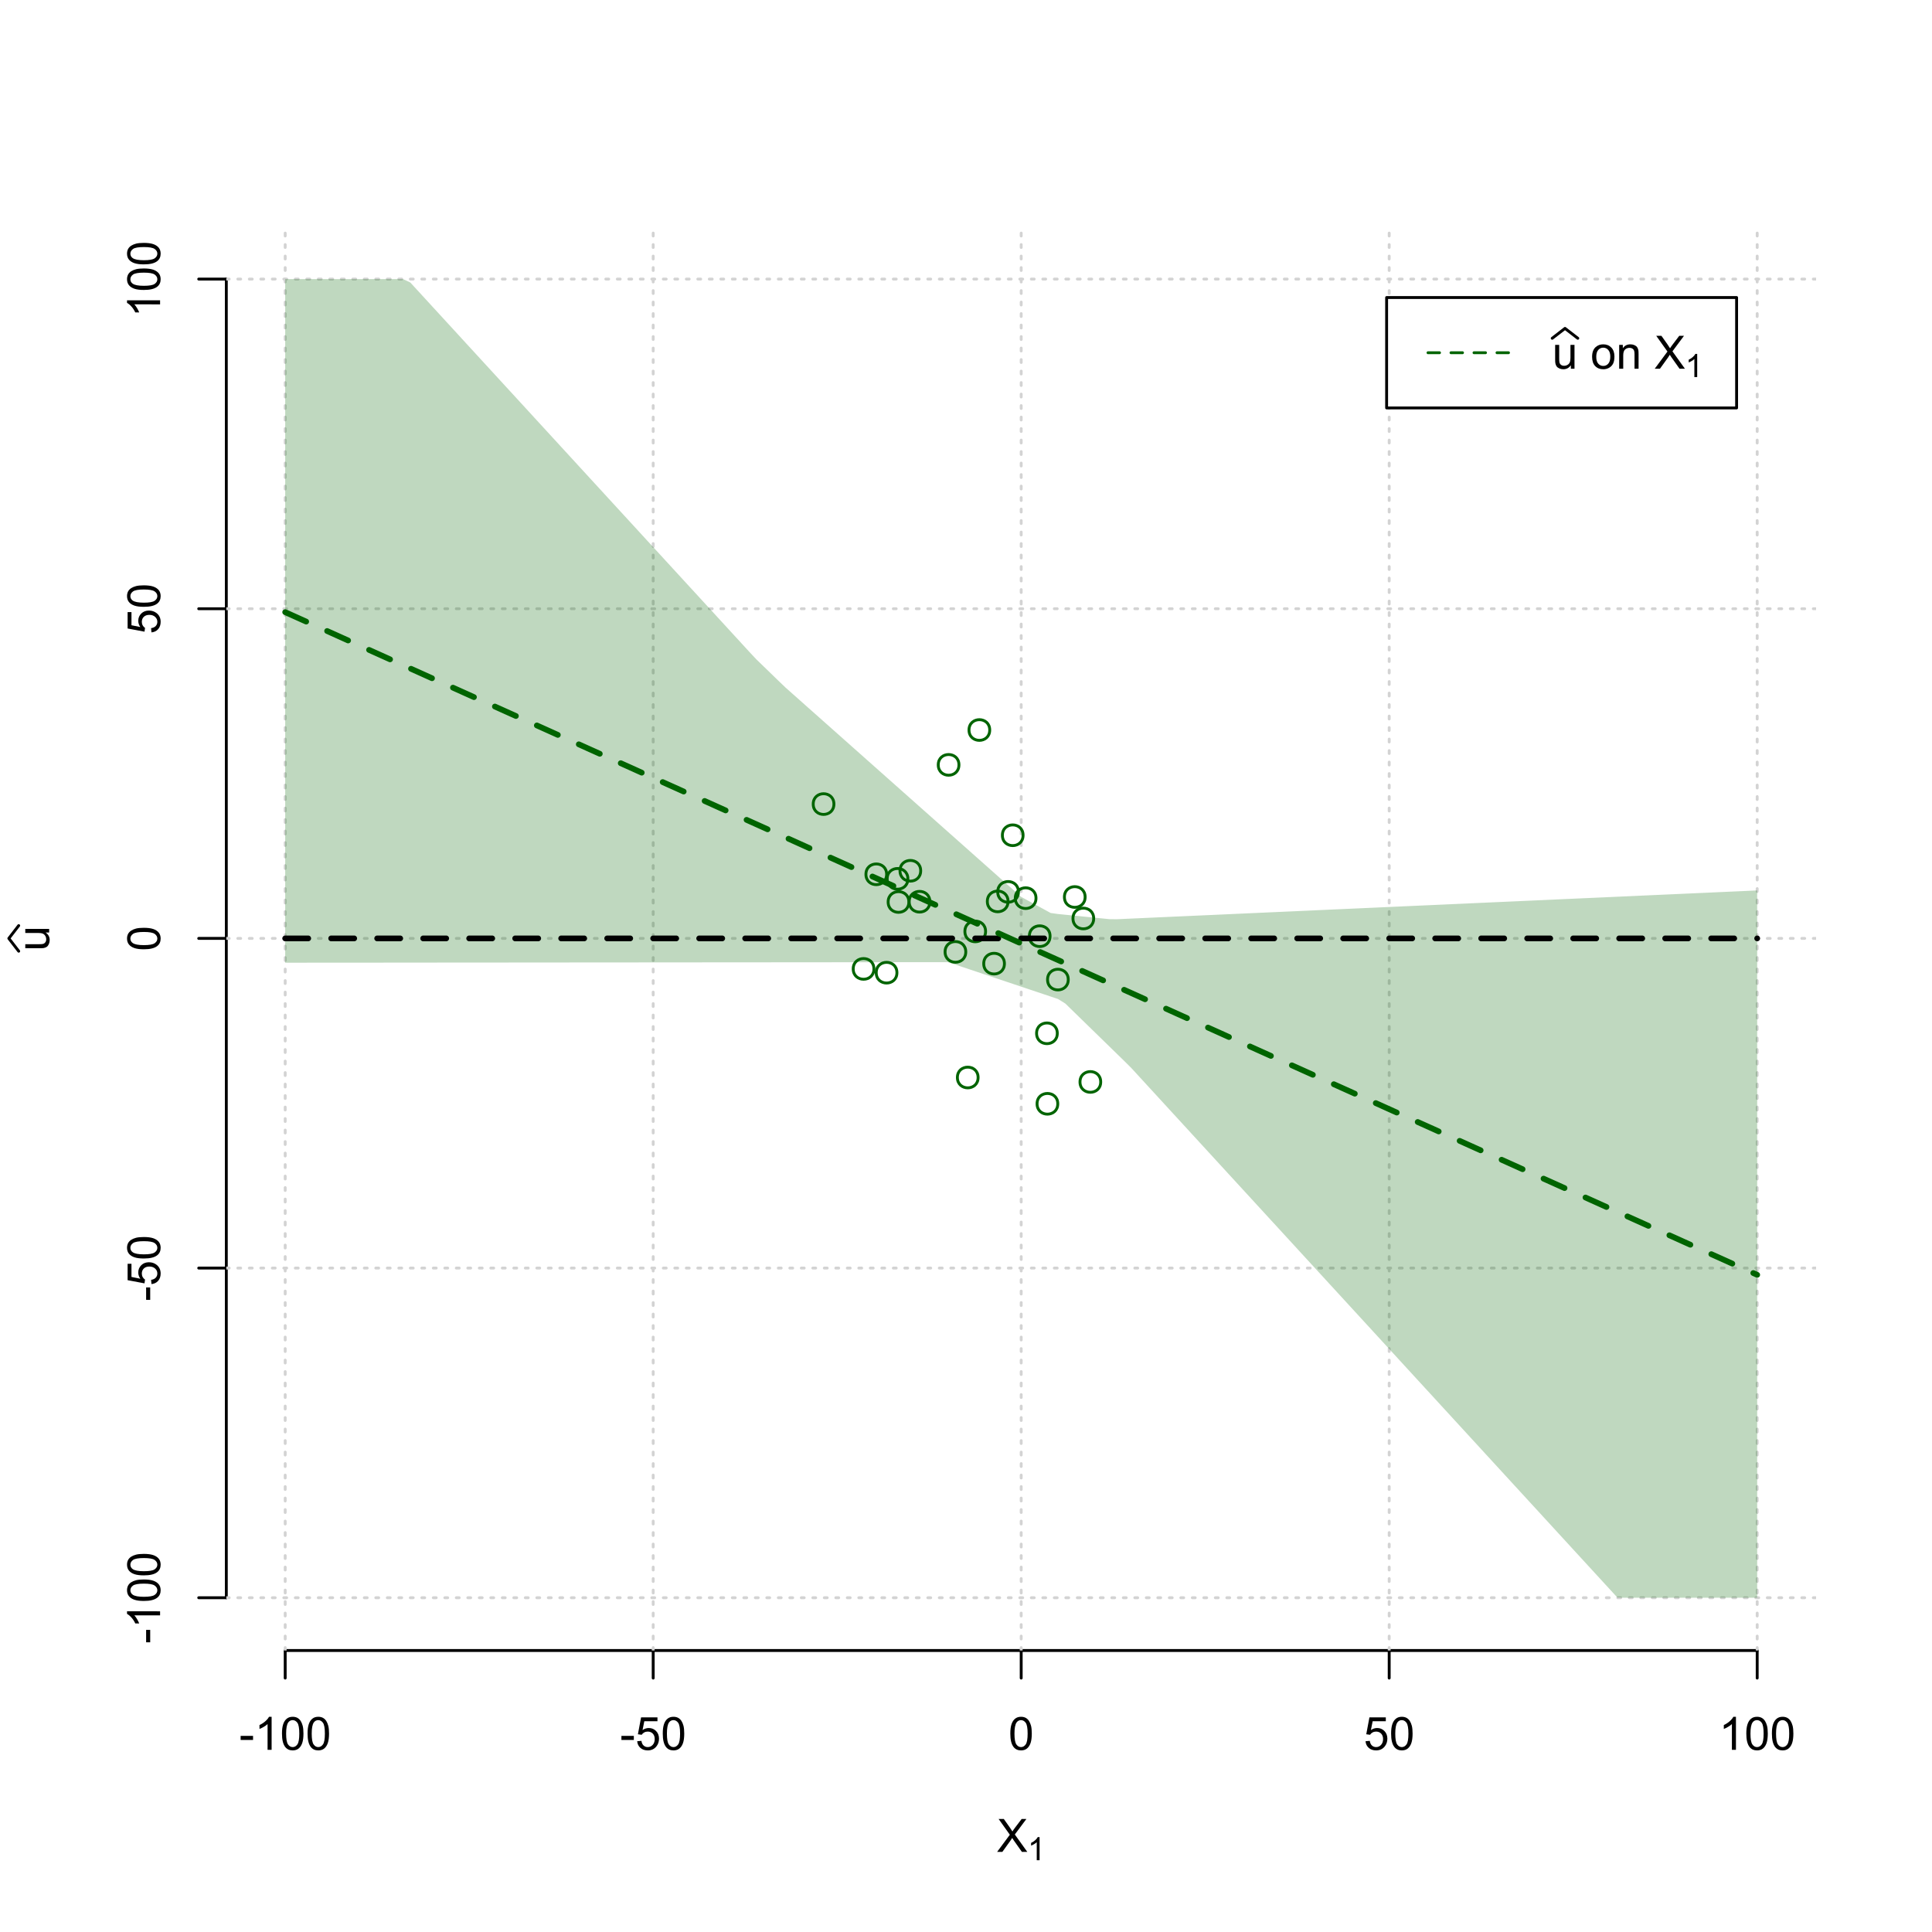 <?xml version="1.0" encoding="UTF-8"?>
<svg xmlns="http://www.w3.org/2000/svg" xmlns:xlink="http://www.w3.org/1999/xlink" width="504pt" height="504pt" viewBox="0 0 504 504" version="1.1">
<defs>
<g>
<symbol overflow="visible" id="glyph0-0">
<path style="stroke:none;" d="M 1.5 0 L 1.5 -7.5 L 7.5 -7.5 L 7.5 0 Z M 1.688 -0.188 L 7.312 -0.188 L 7.312 -7.312 L 1.688 -7.312 Z M 1.688 -0.188 "/>
</symbol>
<symbol overflow="visible" id="glyph0-1">
<path style="stroke:none;" d="M 0.055 0 L 3.375 -4.477 L 0.445 -8.59 L 1.797 -8.59 L 3.359 -6.387 C 3.68 -5.93 3.91 -5.578 4.047 -5.332 C 4.238 -5.645 4.465 -5.969 4.727 -6.312 L 6.457 -8.59 L 7.695 -8.59 L 4.676 -4.539 L 7.93 0 L 6.523 0 L 4.359 -3.062 C 4.238 -3.238 4.113 -3.43 3.984 -3.641 C 3.789 -3.324 3.652 -3.109 3.574 -2.992 L 1.418 0 Z M 0.055 0 "/>
</symbol>
<symbol overflow="visible" id="glyph0-2">
<path style="stroke:none;" d="M 0.383 -2.578 L 0.383 -3.641 L 3.621 -3.641 L 3.621 -2.578 Z M 0.383 -2.578 "/>
</symbol>
<symbol overflow="visible" id="glyph0-3">
<path style="stroke:none;" d="M 4.469 0 L 3.414 0 L 3.414 -6.719 C 3.16 -6.477 2.828 -6.234 2.414 -5.996 C 2 -5.75 1.629 -5.57 1.305 -5.449 L 1.305 -6.469 C 1.895 -6.742 2.41 -7.078 2.852 -7.477 C 3.293 -7.871 3.605 -8.254 3.789 -8.625 L 4.469 -8.625 Z M 4.469 0 "/>
</symbol>
<symbol overflow="visible" id="glyph0-4">
<path style="stroke:none;" d="M 0.5 -4.234 C 0.496 -5.246 0.602 -6.062 0.812 -6.688 C 1.02 -7.305 1.328 -7.785 1.742 -8.121 C 2.148 -8.457 2.668 -8.625 3.297 -8.625 C 3.758 -8.625 4.164 -8.531 4.512 -8.348 C 4.855 -8.16 5.141 -7.891 5.371 -7.543 C 5.594 -7.191 5.773 -6.766 5.906 -6.266 C 6.035 -5.762 6.098 -5.086 6.102 -4.234 C 6.098 -3.227 5.996 -2.414 5.789 -1.797 C 5.578 -1.176 5.266 -0.695 4.859 -0.359 C 4.445 -0.02 3.926 0.145 3.297 0.148 C 2.465 0.145 1.816 -0.148 1.348 -0.742 C 0.781 -1.457 0.496 -2.621 0.5 -4.234 Z M 1.582 -4.234 C 1.582 -2.824 1.746 -1.887 2.074 -1.418 C 2.402 -0.949 2.809 -0.715 3.297 -0.719 C 3.777 -0.715 4.184 -0.949 4.52 -1.422 C 4.848 -1.887 5.016 -2.824 5.016 -4.234 C 5.016 -5.648 4.848 -6.59 4.52 -7.055 C 4.184 -7.516 3.773 -7.746 3.289 -7.75 C 2.801 -7.746 2.414 -7.543 2.125 -7.137 C 1.762 -6.613 1.582 -5.645 1.582 -4.234 Z M 1.582 -4.234 "/>
</symbol>
<symbol overflow="visible" id="glyph0-5">
<path style="stroke:none;" d="M 0.5 -2.25 L 1.605 -2.344 C 1.684 -1.805 1.871 -1.398 2.176 -1.125 C 2.473 -0.852 2.836 -0.715 3.258 -0.719 C 3.766 -0.715 4.195 -0.906 4.547 -1.293 C 4.898 -1.672 5.074 -2.18 5.074 -2.82 C 5.074 -3.414 4.902 -3.891 4.566 -4.242 C 4.227 -4.59 3.785 -4.762 3.242 -4.766 C 2.898 -4.762 2.594 -4.684 2.32 -4.531 C 2.047 -4.375 1.832 -4.176 1.676 -3.93 L 0.688 -4.062 L 1.516 -8.473 L 5.789 -8.473 L 5.789 -7.465 L 2.359 -7.465 L 1.898 -5.156 C 2.414 -5.516 2.953 -5.695 3.523 -5.695 C 4.27 -5.695 4.902 -5.434 5.422 -4.914 C 5.934 -4.395 6.191 -3.727 6.195 -2.914 C 6.191 -2.133 5.965 -1.461 5.516 -0.898 C 4.961 -0.199 4.211 0.145 3.258 0.148 C 2.477 0.145 1.836 -0.07 1.344 -0.508 C 0.844 -0.941 0.562 -1.523 0.5 -2.25 Z M 0.5 -2.25 "/>
</symbol>
<symbol overflow="visible" id="glyph0-6">
<path style="stroke:none;" d="M 4.867 0 L 4.867 -0.914 C 4.379 -0.211 3.723 0.141 2.895 0.141 C 2.527 0.141 2.184 0.07 1.867 -0.07 C 1.547 -0.211 1.309 -0.387 1.156 -0.602 C 1 -0.812 0.895 -1.074 0.832 -1.383 C 0.785 -1.59 0.762 -1.918 0.766 -2.367 L 0.766 -6.223 L 1.82 -6.223 L 1.82 -2.773 C 1.816 -2.219 1.84 -1.848 1.887 -1.656 C 1.949 -1.379 2.09 -1.16 2.309 -1.004 C 2.523 -0.84 2.789 -0.762 3.105 -0.766 C 3.418 -0.762 3.715 -0.844 3.996 -1.008 C 4.273 -1.172 4.469 -1.391 4.586 -1.672 C 4.699 -1.949 4.758 -2.355 4.758 -2.891 L 4.758 -6.223 L 5.812 -6.223 L 5.812 0 Z M 4.867 0 "/>
</symbol>
<symbol overflow="visible" id="glyph0-7">
<path style="stroke:none;" d=""/>
</symbol>
<symbol overflow="visible" id="glyph0-8">
<path style="stroke:none;" d="M 0.398 -3.109 C 0.398 -4.262 0.719 -5.117 1.359 -5.672 C 1.895 -6.133 2.547 -6.363 3.316 -6.363 C 4.172 -6.363 4.871 -6.082 5.414 -5.52 C 5.953 -4.957 6.223 -4.184 6.227 -3.199 C 6.223 -2.398 6.102 -1.766 5.867 -1.309 C 5.625 -0.848 5.277 -0.492 4.82 -0.238 C 4.359 0.016 3.859 0.141 3.316 0.141 C 2.441 0.141 1.734 -0.137 1.203 -0.695 C 0.664 -1.254 0.398 -2.059 0.398 -3.109 Z M 1.484 -3.109 C 1.48 -2.309 1.656 -1.711 2.004 -1.32 C 2.348 -0.922 2.785 -0.727 3.316 -0.727 C 3.84 -0.727 4.273 -0.926 4.621 -1.324 C 4.969 -1.723 5.145 -2.328 5.145 -3.148 C 5.145 -3.914 4.969 -4.496 4.617 -4.895 C 4.266 -5.289 3.832 -5.488 3.316 -5.492 C 2.785 -5.488 2.348 -5.293 2.004 -4.898 C 1.656 -4.5 1.48 -3.902 1.484 -3.109 Z M 1.484 -3.109 "/>
</symbol>
<symbol overflow="visible" id="glyph0-9">
<path style="stroke:none;" d="M 0.789 0 L 0.789 -6.223 L 1.742 -6.223 L 1.742 -5.336 C 2.195 -6.02 2.855 -6.363 3.719 -6.363 C 4.09 -6.363 4.434 -6.293 4.754 -6.16 C 5.066 -6.023 5.305 -5.848 5.461 -5.633 C 5.617 -5.41 5.727 -5.152 5.789 -4.852 C 5.828 -4.656 5.848 -4.312 5.848 -3.828 L 5.848 0 L 4.793 0 L 4.793 -3.785 C 4.793 -4.215 4.75 -4.535 4.668 -4.75 C 4.586 -4.961 4.441 -5.129 4.234 -5.258 C 4.023 -5.383 3.777 -5.449 3.5 -5.449 C 3.047 -5.449 2.66 -5.305 2.332 -5.02 C 2.004 -4.734 1.84 -4.195 1.844 -3.398 L 1.844 0 Z M 0.789 0 "/>
</symbol>
<symbol overflow="visible" id="glyph1-0">
<path style="stroke:none;" d="M 1.051 0 L 1.051 -5.25 L 5.25 -5.25 L 5.25 0 Z M 1.18 -0.133 L 5.117 -0.133 L 5.117 -5.117 L 1.18 -5.117 Z M 1.18 -0.133 "/>
</symbol>
<symbol overflow="visible" id="glyph1-1">
<path style="stroke:none;" d="M 3.129 0 L 2.391 0 L 2.391 -4.703 C 2.211 -4.531 1.977 -4.363 1.691 -4.195 C 1.398 -4.023 1.141 -3.895 0.914 -3.812 L 0.914 -4.527 C 1.328 -4.719 1.688 -4.953 1.996 -5.234 C 2.305 -5.508 2.523 -5.777 2.652 -6.039 L 3.129 -6.039 Z M 3.129 0 "/>
</symbol>
<symbol overflow="visible" id="glyph2-0">
<path style="stroke:none;" d="M 0 -1.5 L -7.5 -1.5 L -7.5 -7.5 L 0 -7.5 Z M -0.188 -1.688 L -0.188 -7.312 L -7.312 -7.312 L -7.312 -1.688 Z M -0.188 -1.688 "/>
</symbol>
<symbol overflow="visible" id="glyph2-1">
<path style="stroke:none;" d="M 0 -4.867 L -0.914 -4.867 C -0.211 -4.379 0.141 -3.723 0.141 -2.895 C 0.141 -2.527 0.07 -2.184 -0.07 -1.867 C -0.211 -1.547 -0.387 -1.309 -0.598 -1.156 C -0.809 -1 -1.07 -0.895 -1.383 -0.832 C -1.59 -0.789 -1.918 -0.766 -2.367 -0.77 L -6.223 -0.77 L -6.223 -1.824 L -2.773 -1.824 C -2.219 -1.82 -1.848 -1.844 -1.656 -1.887 C -1.379 -1.949 -1.16 -2.09 -1.004 -2.309 C -0.84 -2.523 -0.762 -2.789 -0.766 -3.105 C -0.762 -3.418 -0.844 -3.715 -1.008 -3.996 C -1.172 -4.273 -1.391 -4.469 -1.672 -4.586 C -1.945 -4.699 -2.352 -4.758 -2.887 -4.758 L -6.223 -4.758 L -6.223 -5.812 L 0 -5.812 Z M 0 -4.867 "/>
</symbol>
<symbol overflow="visible" id="glyph2-2">
<path style="stroke:none;" d="M -2.578 -0.383 L -3.641 -0.383 L -3.641 -3.621 L -2.578 -3.621 Z M -2.578 -0.383 "/>
</symbol>
<symbol overflow="visible" id="glyph2-3">
<path style="stroke:none;" d="M 0 -4.469 L 0 -3.414 L -6.719 -3.418 C -6.477 -3.16 -6.234 -2.828 -5.996 -2.418 C -5.75 -2.004 -5.57 -1.633 -5.449 -1.309 L -6.469 -1.309 C -6.742 -1.895 -7.078 -2.41 -7.477 -2.852 C -7.871 -3.293 -8.254 -3.605 -8.625 -3.793 L -8.625 -4.473 Z M 0 -4.469 "/>
</symbol>
<symbol overflow="visible" id="glyph2-4">
<path style="stroke:none;" d="M -4.234 -0.5 C -5.246 -0.496 -6.062 -0.602 -6.688 -0.812 C -7.305 -1.02 -7.785 -1.328 -8.121 -1.742 C -8.457 -2.152 -8.625 -2.672 -8.625 -3.301 C -8.625 -3.758 -8.531 -4.164 -8.348 -4.512 C -8.16 -4.859 -7.891 -5.145 -7.543 -5.371 C -7.191 -5.594 -6.766 -5.773 -6.266 -5.906 C -5.762 -6.035 -5.086 -6.098 -4.234 -6.102 C -3.223 -6.098 -2.41 -5.996 -1.793 -5.789 C -1.176 -5.578 -0.695 -5.266 -0.359 -4.859 C -0.02 -4.445 0.145 -3.926 0.148 -3.297 C 0.145 -2.465 -0.148 -1.816 -0.742 -1.348 C -1.457 -0.781 -2.621 -0.496 -4.234 -0.5 Z M -4.234 -1.582 C -2.824 -1.582 -1.887 -1.746 -1.418 -2.074 C -0.949 -2.402 -0.715 -2.809 -0.719 -3.297 C -0.715 -3.777 -0.949 -4.184 -1.422 -4.52 C -1.887 -4.848 -2.824 -5.016 -4.234 -5.016 C -5.648 -5.016 -6.59 -4.848 -7.055 -4.52 C -7.516 -4.188 -7.746 -3.777 -7.75 -3.289 C -7.746 -2.801 -7.543 -2.414 -7.137 -2.129 C -6.613 -1.762 -5.645 -1.582 -4.234 -1.582 Z M -4.234 -1.582 "/>
</symbol>
<symbol overflow="visible" id="glyph2-5">
<path style="stroke:none;" d="M -2.25 -0.5 L -2.344 -1.605 C -1.805 -1.684 -1.398 -1.871 -1.125 -2.176 C -0.852 -2.473 -0.715 -2.836 -0.719 -3.258 C -0.715 -3.766 -0.906 -4.195 -1.293 -4.547 C -1.672 -4.898 -2.18 -5.074 -2.816 -5.074 C -3.414 -5.074 -3.891 -4.902 -4.242 -4.566 C -4.59 -4.227 -4.762 -3.785 -4.766 -3.242 C -4.762 -2.898 -4.684 -2.594 -4.531 -2.32 C -4.375 -2.047 -4.176 -1.832 -3.93 -1.676 L -4.062 -0.688 L -8.473 -1.52 L -8.473 -5.789 L -7.465 -5.789 L -7.465 -2.363 L -5.156 -1.898 C -5.516 -2.414 -5.695 -2.953 -5.695 -3.523 C -5.695 -4.27 -5.434 -4.902 -4.914 -5.422 C -4.395 -5.934 -3.727 -6.191 -2.91 -6.195 C -2.133 -6.191 -1.461 -5.965 -0.895 -5.516 C -0.199 -4.961 0.145 -4.211 0.148 -3.258 C 0.145 -2.477 -0.07 -1.836 -0.508 -1.344 C -0.941 -0.848 -1.523 -0.566 -2.25 -0.5 Z M -2.25 -0.5 "/>
</symbol>
</g>
<clipPath id="clip1">
  <path d="M 74 59.039 L 75 59.039 L 75 430.559 L 74 430.559 Z M 74 59.039 "/>
</clipPath>
<clipPath id="clip2">
  <path d="M 170 59.039 L 171 59.039 L 171 430.559 L 170 430.559 Z M 170 59.039 "/>
</clipPath>
<clipPath id="clip3">
  <path d="M 266 59.039 L 267 59.039 L 267 430.559 L 266 430.559 Z M 266 59.039 "/>
</clipPath>
<clipPath id="clip4">
  <path d="M 362 59.039 L 363 59.039 L 363 430.559 L 362 430.559 Z M 362 59.039 "/>
</clipPath>
<clipPath id="clip5">
  <path d="M 458 59.039 L 459 59.039 L 459 430.559 L 458 430.559 Z M 458 59.039 "/>
</clipPath>
<clipPath id="clip6">
  <path d="M 59.039 416 L 473.758 416 L 473.758 418 L 59.039 418 Z M 59.039 416 "/>
</clipPath>
<clipPath id="clip7">
  <path d="M 59.039 330 L 473.758 330 L 473.758 332 L 59.039 332 Z M 59.039 330 "/>
</clipPath>
<clipPath id="clip8">
  <path d="M 59.039 244 L 473.758 244 L 473.758 246 L 59.039 246 Z M 59.039 244 "/>
</clipPath>
<clipPath id="clip9">
  <path d="M 59.039 158 L 473.758 158 L 473.758 160 L 59.039 160 Z M 59.039 158 "/>
</clipPath>
<clipPath id="clip10">
  <path d="M 59.039 72 L 473.758 72 L 473.758 74 L 59.039 74 Z M 59.039 72 "/>
</clipPath>
</defs>
<g id="surface2046">
<rect x="0" y="0" width="504" height="504" style="fill:rgb(100%,100%,100%);fill-opacity:1;stroke:none;"/>
<g style="fill:rgb(0%,0%,0%);fill-opacity:1;">
  <use xlink:href="#glyph0-1" x="260.062" y="483.102"/>
</g>
<g style="fill:rgb(0%,0%,0%);fill-opacity:1;">
  <use xlink:href="#glyph1-1" x="268.066" y="485.281"/>
</g>
<g style="fill:rgb(0%,0%,0%);fill-opacity:1;">
  <use xlink:href="#glyph2-1" x="12.82" y="248.137"/>
</g>
<path style="fill:none;stroke-width:0.75;stroke-linecap:round;stroke-linejoin:round;stroke:rgb(0%,0%,0%);stroke-opacity:1;stroke-miterlimit:10;" d="M 4.879 248.137 L 2.301 244.801 L 4.879 241.465 "/>
<path style="fill:none;stroke-width:0.75;stroke-linecap:round;stroke-linejoin:round;stroke:rgb(0%,0%,0%);stroke-opacity:1;stroke-miterlimit:10;" d="M 74.398 430.559 L 458.398 430.559 "/>
<path style="fill:none;stroke-width:0.75;stroke-linecap:round;stroke-linejoin:round;stroke:rgb(0%,0%,0%);stroke-opacity:1;stroke-miterlimit:10;" d="M 74.398 430.559 L 74.398 437.762 "/>
<path style="fill:none;stroke-width:0.75;stroke-linecap:round;stroke-linejoin:round;stroke:rgb(0%,0%,0%);stroke-opacity:1;stroke-miterlimit:10;" d="M 170.398 430.559 L 170.398 437.762 "/>
<path style="fill:none;stroke-width:0.75;stroke-linecap:round;stroke-linejoin:round;stroke:rgb(0%,0%,0%);stroke-opacity:1;stroke-miterlimit:10;" d="M 266.398 430.559 L 266.398 437.762 "/>
<path style="fill:none;stroke-width:0.75;stroke-linecap:round;stroke-linejoin:round;stroke:rgb(0%,0%,0%);stroke-opacity:1;stroke-miterlimit:10;" d="M 362.398 430.559 L 362.398 437.762 "/>
<path style="fill:none;stroke-width:0.75;stroke-linecap:round;stroke-linejoin:round;stroke:rgb(0%,0%,0%);stroke-opacity:1;stroke-miterlimit:10;" d="M 458.398 430.559 L 458.398 437.762 "/>
<g style="fill:rgb(0%,0%,0%);fill-opacity:1;">
  <use xlink:href="#glyph0-2" x="62.391" y="456.48"/>
  <use xlink:href="#glyph0-3" x="66.387" y="456.48"/>
  <use xlink:href="#glyph0-4" x="73.061" y="456.48"/>
  <use xlink:href="#glyph0-4" x="79.734" y="456.48"/>
</g>
<g style="fill:rgb(0%,0%,0%);fill-opacity:1;">
  <use xlink:href="#glyph0-2" x="161.727" y="456.48"/>
  <use xlink:href="#glyph0-5" x="165.723" y="456.48"/>
  <use xlink:href="#glyph0-4" x="172.396" y="456.48"/>
</g>
<g style="fill:rgb(0%,0%,0%);fill-opacity:1;">
  <use xlink:href="#glyph0-4" x="263.062" y="456.48"/>
</g>
<g style="fill:rgb(0%,0%,0%);fill-opacity:1;">
  <use xlink:href="#glyph0-5" x="355.727" y="456.48"/>
  <use xlink:href="#glyph0-4" x="362.4" y="456.48"/>
</g>
<g style="fill:rgb(0%,0%,0%);fill-opacity:1;">
  <use xlink:href="#glyph0-3" x="448.387" y="456.48"/>
  <use xlink:href="#glyph0-4" x="455.061" y="456.48"/>
  <use xlink:href="#glyph0-4" x="461.734" y="456.48"/>
</g>
<path style="fill:none;stroke-width:0.75;stroke-linecap:round;stroke-linejoin:round;stroke:rgb(0%,0%,0%);stroke-opacity:1;stroke-miterlimit:10;" d="M 59.039 416.801 L 59.039 72.801 "/>
<path style="fill:none;stroke-width:0.75;stroke-linecap:round;stroke-linejoin:round;stroke:rgb(0%,0%,0%);stroke-opacity:1;stroke-miterlimit:10;" d="M 59.039 416.801 L 51.84 416.801 "/>
<path style="fill:none;stroke-width:0.75;stroke-linecap:round;stroke-linejoin:round;stroke:rgb(0%,0%,0%);stroke-opacity:1;stroke-miterlimit:10;" d="M 59.039 330.801 L 51.84 330.801 "/>
<path style="fill:none;stroke-width:0.75;stroke-linecap:round;stroke-linejoin:round;stroke:rgb(0%,0%,0%);stroke-opacity:1;stroke-miterlimit:10;" d="M 59.039 244.801 L 51.84 244.801 "/>
<path style="fill:none;stroke-width:0.75;stroke-linecap:round;stroke-linejoin:round;stroke:rgb(0%,0%,0%);stroke-opacity:1;stroke-miterlimit:10;" d="M 59.039 158.801 L 51.84 158.801 "/>
<path style="fill:none;stroke-width:0.75;stroke-linecap:round;stroke-linejoin:round;stroke:rgb(0%,0%,0%);stroke-opacity:1;stroke-miterlimit:10;" d="M 59.039 72.801 L 51.84 72.801 "/>
<g style="fill:rgb(0%,0%,0%);fill-opacity:1;">
  <use xlink:href="#glyph2-2" x="41.762" y="428.809"/>
  <use xlink:href="#glyph2-3" x="41.762" y="424.812"/>
  <use xlink:href="#glyph2-4" x="41.762" y="418.139"/>
  <use xlink:href="#glyph2-4" x="41.762" y="411.465"/>
</g>
<g style="fill:rgb(0%,0%,0%);fill-opacity:1;">
  <use xlink:href="#glyph2-2" x="41.762" y="339.473"/>
  <use xlink:href="#glyph2-5" x="41.762" y="335.477"/>
  <use xlink:href="#glyph2-4" x="41.762" y="328.803"/>
</g>
<g style="fill:rgb(0%,0%,0%);fill-opacity:1;">
  <use xlink:href="#glyph2-4" x="41.762" y="248.137"/>
</g>
<g style="fill:rgb(0%,0%,0%);fill-opacity:1;">
  <use xlink:href="#glyph2-5" x="41.762" y="165.473"/>
  <use xlink:href="#glyph2-4" x="41.762" y="158.799"/>
</g>
<g style="fill:rgb(0%,0%,0%);fill-opacity:1;">
  <use xlink:href="#glyph2-3" x="41.762" y="82.812"/>
  <use xlink:href="#glyph2-4" x="41.762" y="76.139"/>
  <use xlink:href="#glyph2-4" x="41.762" y="69.465"/>
</g>
<g clip-path="url(#clip1)" clip-rule="nonzero">
<path style="fill:none;stroke-width:0.75;stroke-linecap:round;stroke-linejoin:round;stroke:rgb(82.745%,82.745%,82.745%);stroke-opacity:1;stroke-dasharray:0.75,2.25;stroke-miterlimit:10;" d="M 74.398 430.559 L 74.398 59.039 "/>
</g>
<g clip-path="url(#clip2)" clip-rule="nonzero">
<path style="fill:none;stroke-width:0.75;stroke-linecap:round;stroke-linejoin:round;stroke:rgb(82.745%,82.745%,82.745%);stroke-opacity:1;stroke-dasharray:0.75,2.25;stroke-miterlimit:10;" d="M 170.398 430.559 L 170.398 59.039 "/>
</g>
<g clip-path="url(#clip3)" clip-rule="nonzero">
<path style="fill:none;stroke-width:0.75;stroke-linecap:round;stroke-linejoin:round;stroke:rgb(82.745%,82.745%,82.745%);stroke-opacity:1;stroke-dasharray:0.75,2.25;stroke-miterlimit:10;" d="M 266.398 430.559 L 266.398 59.039 "/>
</g>
<g clip-path="url(#clip4)" clip-rule="nonzero">
<path style="fill:none;stroke-width:0.75;stroke-linecap:round;stroke-linejoin:round;stroke:rgb(82.745%,82.745%,82.745%);stroke-opacity:1;stroke-dasharray:0.75,2.25;stroke-miterlimit:10;" d="M 362.398 430.559 L 362.398 59.039 "/>
</g>
<g clip-path="url(#clip5)" clip-rule="nonzero">
<path style="fill:none;stroke-width:0.75;stroke-linecap:round;stroke-linejoin:round;stroke:rgb(82.745%,82.745%,82.745%);stroke-opacity:1;stroke-dasharray:0.75,2.25;stroke-miterlimit:10;" d="M 458.398 430.559 L 458.398 59.039 "/>
</g>
<g clip-path="url(#clip6)" clip-rule="nonzero">
<path style="fill:none;stroke-width:0.75;stroke-linecap:round;stroke-linejoin:round;stroke:rgb(82.745%,82.745%,82.745%);stroke-opacity:1;stroke-dasharray:0.75,2.25;stroke-miterlimit:10;" d="M 59.039 416.801 L 473.762 416.801 "/>
</g>
<g clip-path="url(#clip7)" clip-rule="nonzero">
<path style="fill:none;stroke-width:0.75;stroke-linecap:round;stroke-linejoin:round;stroke:rgb(82.745%,82.745%,82.745%);stroke-opacity:1;stroke-dasharray:0.75,2.25;stroke-miterlimit:10;" d="M 59.039 330.801 L 473.762 330.801 "/>
</g>
<g clip-path="url(#clip8)" clip-rule="nonzero">
<path style="fill:none;stroke-width:0.75;stroke-linecap:round;stroke-linejoin:round;stroke:rgb(82.745%,82.745%,82.745%);stroke-opacity:1;stroke-dasharray:0.75,2.25;stroke-miterlimit:10;" d="M 59.039 244.801 L 473.762 244.801 "/>
</g>
<g clip-path="url(#clip9)" clip-rule="nonzero">
<path style="fill:none;stroke-width:0.75;stroke-linecap:round;stroke-linejoin:round;stroke:rgb(82.745%,82.745%,82.745%);stroke-opacity:1;stroke-dasharray:0.75,2.25;stroke-miterlimit:10;" d="M 59.039 158.801 L 473.762 158.801 "/>
</g>
<g clip-path="url(#clip10)" clip-rule="nonzero">
<path style="fill:none;stroke-width:0.75;stroke-linecap:round;stroke-linejoin:round;stroke:rgb(82.745%,82.745%,82.745%);stroke-opacity:1;stroke-dasharray:0.75,2.25;stroke-miterlimit:10;" d="M 59.039 72.801 L 473.762 72.801 "/>
</g>
<path style=" stroke:none;fill-rule:nonzero;fill:rgb(0%,39.216%,0%);fill-opacity:0.251;" d="M 74.398 72.801 L 105.121 72.801 L 107.039 73.699 L 108.961 75.793 L 110.879 77.883 L 112.801 79.977 L 114.719 82.066 L 116.641 84.16 L 118.559 86.25 L 120.48 88.344 L 122.398 90.434 L 124.32 92.527 L 126.238 94.617 L 128.16 96.711 L 130.078 98.801 L 132 100.895 L 133.922 102.984 L 135.84 105.078 L 137.762 107.168 L 139.68 109.262 L 141.602 111.352 L 143.52 113.445 L 145.441 115.535 L 147.359 117.629 L 149.281 119.719 L 151.199 121.812 L 153.121 123.902 L 155.039 125.996 L 156.961 128.086 L 158.879 130.18 L 160.801 132.27 L 162.719 134.363 L 164.641 136.453 L 166.559 138.543 L 168.48 140.637 L 170.398 142.727 L 172.32 144.82 L 174.238 146.91 L 176.16 149.004 L 178.078 151.094 L 180 153.188 L 181.922 155.277 L 183.84 157.371 L 185.762 159.461 L 187.68 161.555 L 189.602 163.645 L 191.52 165.738 L 193.441 167.828 L 195.359 169.922 L 197.281 171.977 L 199.199 173.836 L 201.121 175.699 L 203.039 177.562 L 204.961 179.398 L 206.879 181.102 L 208.801 182.809 L 210.719 184.516 L 212.641 186.219 L 214.559 187.926 L 216.48 189.629 L 218.398 191.336 L 220.32 193.039 L 222.238 194.746 L 224.16 196.453 L 226.078 198.156 L 228 199.863 L 229.922 201.566 L 231.84 203.273 L 233.762 204.98 L 235.68 206.684 L 237.602 208.391 L 239.52 210.094 L 241.441 211.801 L 243.359 213.504 L 245.281 215.211 L 247.199 216.918 L 249.121 218.621 L 251.039 220.328 L 252.961 222.031 L 254.879 223.738 L 256.801 225.445 L 258.719 227.148 L 260.641 228.855 L 262.559 230.559 L 264.48 232.266 L 266.398 233.973 L 268.32 235.02 L 270.238 236.07 L 272.16 237.117 L 274.078 238.168 L 276 238.438 L 277.922 238.629 L 279.84 238.82 L 281.762 239.012 L 283.68 239.207 L 285.602 239.398 L 287.52 239.59 L 289.441 239.781 L 291.359 239.797 L 293.281 239.711 L 295.199 239.625 L 297.121 239.539 L 299.039 239.453 L 300.961 239.367 L 302.879 239.277 L 304.801 239.191 L 306.719 239.105 L 308.641 239.02 L 310.559 238.934 L 312.48 238.848 L 314.398 238.762 L 316.32 238.676 L 318.238 238.59 L 320.16 238.504 L 322.078 238.414 L 325.922 238.242 L 327.84 238.156 L 329.762 238.07 L 331.68 237.984 L 333.602 237.898 L 335.52 237.812 L 337.441 237.727 L 339.359 237.641 L 341.281 237.555 L 343.199 237.465 L 345.121 237.379 L 347.039 237.293 L 348.961 237.207 L 350.879 237.121 L 352.801 237.035 L 354.719 236.949 L 356.641 236.863 L 358.559 236.777 L 360.48 236.691 L 362.398 236.605 L 364.32 236.516 L 366.238 236.43 L 368.16 236.344 L 370.078 236.258 L 373.922 236.086 L 375.84 236 L 377.762 235.914 L 379.68 235.828 L 381.602 235.742 L 383.52 235.656 L 385.441 235.566 L 387.359 235.48 L 389.281 235.395 L 391.199 235.309 L 393.121 235.223 L 395.039 235.137 L 396.961 235.051 L 398.879 234.965 L 400.801 234.879 L 402.719 234.793 L 404.641 234.707 L 406.559 234.617 L 408.48 234.531 L 410.398 234.445 L 412.32 234.359 L 414.238 234.273 L 416.16 234.188 L 418.078 234.102 L 421.922 233.93 L 423.84 233.844 L 425.762 233.758 L 427.68 233.668 L 429.602 233.582 L 431.52 233.496 L 433.441 233.41 L 435.359 233.324 L 437.281 233.238 L 439.199 233.152 L 441.121 233.066 L 443.039 232.98 L 444.961 232.895 L 446.879 232.809 L 448.801 232.719 L 450.719 232.633 L 452.641 232.547 L 454.559 232.461 L 456.48 232.375 L 458.398 232.289 L 458.398 223.66 L 458.398 416.801 L 423.84 416.801 L 421.922 416.75 L 420 414.656 L 418.078 412.566 L 416.16 410.473 L 414.238 408.383 L 412.32 406.289 L 410.398 404.199 L 408.48 402.105 L 406.559 400.016 L 404.641 397.922 L 402.719 395.832 L 400.801 393.738 L 398.879 391.648 L 396.961 389.555 L 395.039 387.465 L 393.121 385.371 L 391.199 383.281 L 389.281 381.188 L 387.359 379.098 L 385.441 377.004 L 383.52 374.914 L 381.602 372.82 L 379.68 370.73 L 377.762 368.637 L 375.84 366.547 L 373.922 364.453 L 372 362.363 L 370.078 360.27 L 368.16 358.18 L 366.238 356.086 L 364.32 353.996 L 362.398 351.902 L 360.48 349.812 L 358.559 347.719 L 356.641 345.629 L 354.719 343.535 L 352.801 341.445 L 350.879 339.352 L 348.961 337.262 L 347.039 335.172 L 345.121 333.078 L 343.199 330.988 L 341.281 328.895 L 339.359 326.805 L 337.441 324.711 L 335.52 322.621 L 333.602 320.527 L 331.68 318.438 L 329.762 316.344 L 327.84 314.254 L 325.922 312.16 L 324 310.07 L 322.078 307.977 L 320.16 305.887 L 318.238 303.793 L 316.32 301.703 L 314.398 299.609 L 312.48 297.52 L 310.559 295.426 L 308.641 293.336 L 306.719 291.242 L 304.801 289.152 L 302.879 287.059 L 300.961 284.969 L 299.039 282.875 L 297.121 280.785 L 295.199 278.691 L 293.281 276.773 L 291.359 274.902 L 289.441 273.031 L 287.52 271.16 L 285.602 269.289 L 283.68 267.418 L 281.762 265.547 L 279.84 263.676 L 277.922 261.805 L 276 260.605 L 274.078 259.965 L 272.16 259.32 L 270.238 258.676 L 268.32 258.035 L 266.398 257.391 L 264.48 256.75 L 262.559 256.105 L 260.641 255.461 L 258.719 254.82 L 256.801 254.176 L 254.879 253.531 L 252.961 252.891 L 251.039 252.246 L 249.121 251.602 L 247.199 251 L 245.281 251.004 L 243.359 251.004 L 241.441 251.008 L 237.602 251.008 L 235.68 251.012 L 233.762 251.012 L 231.84 251.016 L 228 251.016 L 226.078 251.02 L 222.238 251.02 L 220.32 251.023 L 218.398 251.023 L 216.48 251.027 L 212.641 251.027 L 210.719 251.031 L 208.801 251.031 L 206.879 251.035 L 203.039 251.035 L 201.121 251.039 L 199.199 251.039 L 197.281 251.043 L 193.441 251.043 L 191.52 251.047 L 189.602 251.047 L 187.68 251.051 L 183.84 251.051 L 181.922 251.055 L 178.078 251.055 L 176.16 251.059 L 174.238 251.059 L 172.32 251.062 L 168.48 251.062 L 166.559 251.066 L 164.641 251.066 L 162.719 251.07 L 158.879 251.07 L 156.961 251.074 L 155.039 251.074 L 153.121 251.078 L 149.281 251.078 L 147.359 251.082 L 145.441 251.082 L 143.52 251.086 L 139.68 251.086 L 137.762 251.09 L 133.922 251.09 L 132 251.094 L 130.078 251.094 L 128.16 251.098 L 124.32 251.098 L 122.398 251.102 L 120.48 251.102 L 118.559 251.105 L 114.719 251.105 L 112.801 251.109 L 110.879 251.109 L 108.961 251.113 L 105.121 251.113 L 103.199 251.117 L 101.281 251.117 L 99.359 251.121 L 95.52 251.121 L 93.602 251.125 L 89.762 251.125 L 87.84 251.129 L 85.922 251.129 L 84 251.133 L 80.16 251.133 L 78.238 251.137 L 76.32 251.137 L 74.398 251.141 L 74.398 258.18 Z M 74.398 72.801 "/>
<path style="fill:none;stroke-width:0.75;stroke-linecap:round;stroke-linejoin:round;stroke:rgb(0%,39.216%,0%);stroke-opacity:1;stroke-miterlimit:10;" d="M 278.676 255.543 C 278.676 259.141 273.277 259.141 273.277 255.543 C 273.277 251.941 278.676 251.941 278.676 255.543 "/>
<path style="fill:none;stroke-width:0.75;stroke-linecap:round;stroke-linejoin:round;stroke:rgb(0%,39.216%,0%);stroke-opacity:1;stroke-miterlimit:10;" d="M 275.941 287.949 C 275.941 291.551 270.539 291.551 270.539 287.949 C 270.539 284.348 275.941 284.348 275.941 287.949 "/>
<path style="fill:none;stroke-width:0.75;stroke-linecap:round;stroke-linejoin:round;stroke:rgb(0%,39.216%,0%);stroke-opacity:1;stroke-miterlimit:10;" d="M 283.078 234.004 C 283.078 237.602 277.676 237.602 277.676 234.004 C 277.676 230.402 283.078 230.402 283.078 234.004 "/>
<path style="fill:none;stroke-width:0.75;stroke-linecap:round;stroke-linejoin:round;stroke:rgb(0%,39.216%,0%);stroke-opacity:1;stroke-miterlimit:10;" d="M 262.023 251.387 C 262.023 254.984 256.625 254.984 256.625 251.387 C 256.625 247.785 262.023 247.785 262.023 251.387 "/>
<path style="fill:none;stroke-width:0.75;stroke-linecap:round;stroke-linejoin:round;stroke:rgb(0%,39.216%,0%);stroke-opacity:1;stroke-miterlimit:10;" d="M 266.891 217.895 C 266.891 221.492 261.492 221.492 261.492 217.895 C 261.492 214.293 266.891 214.293 266.891 217.895 "/>
<path style="fill:none;stroke-width:0.75;stroke-linecap:round;stroke-linejoin:round;stroke:rgb(0%,39.216%,0%);stroke-opacity:1;stroke-miterlimit:10;" d="M 250.16 199.531 C 250.16 203.133 244.762 203.133 244.762 199.531 C 244.762 195.934 250.16 195.934 250.16 199.531 "/>
<path style="fill:none;stroke-width:0.75;stroke-linecap:round;stroke-linejoin:round;stroke:rgb(0%,39.216%,0%);stroke-opacity:1;stroke-miterlimit:10;" d="M 287.141 282.246 C 287.141 285.844 281.738 285.844 281.738 282.246 C 281.738 278.645 287.141 278.645 287.141 282.246 "/>
<path style="fill:none;stroke-width:0.75;stroke-linecap:round;stroke-linejoin:round;stroke:rgb(0%,39.216%,0%);stroke-opacity:1;stroke-miterlimit:10;" d="M 262.969 235.148 C 262.969 238.75 257.566 238.75 257.566 235.148 C 257.566 231.547 262.969 231.547 262.969 235.148 "/>
<path style="fill:none;stroke-width:0.75;stroke-linecap:round;stroke-linejoin:round;stroke:rgb(0%,39.216%,0%);stroke-opacity:1;stroke-miterlimit:10;" d="M 240.18 227.16 C 240.18 230.762 234.781 230.762 234.781 227.16 C 234.781 223.559 240.18 223.559 240.18 227.16 "/>
<path style="fill:none;stroke-width:0.75;stroke-linecap:round;stroke-linejoin:round;stroke:rgb(0%,39.216%,0%);stroke-opacity:1;stroke-miterlimit:10;" d="M 273.93 244.223 C 273.93 247.82 268.527 247.82 268.527 244.223 C 268.527 240.621 273.93 240.621 273.93 244.223 "/>
<path style="fill:none;stroke-width:0.75;stroke-linecap:round;stroke-linejoin:round;stroke:rgb(0%,39.216%,0%);stroke-opacity:1;stroke-miterlimit:10;" d="M 255.156 281.086 C 255.156 284.688 249.754 284.688 249.754 281.086 C 249.754 277.488 255.156 277.488 255.156 281.086 "/>
<path style="fill:none;stroke-width:0.75;stroke-linecap:round;stroke-linejoin:round;stroke:rgb(0%,39.216%,0%);stroke-opacity:1;stroke-miterlimit:10;" d="M 217.543 209.758 C 217.543 213.359 212.145 213.359 212.145 209.758 C 212.145 206.16 217.543 206.16 217.543 209.758 "/>
<path style="fill:none;stroke-width:0.75;stroke-linecap:round;stroke-linejoin:round;stroke:rgb(0%,39.216%,0%);stroke-opacity:1;stroke-miterlimit:10;" d="M 242.578 235.234 C 242.578 238.836 237.18 238.836 237.18 235.234 C 237.18 231.633 242.578 231.633 242.578 235.234 "/>
<path style="fill:none;stroke-width:0.75;stroke-linecap:round;stroke-linejoin:round;stroke:rgb(0%,39.216%,0%);stroke-opacity:1;stroke-miterlimit:10;" d="M 236.84 229.266 C 236.84 232.863 231.441 232.863 231.441 229.266 C 231.441 225.664 236.84 225.664 236.84 229.266 "/>
<path style="fill:none;stroke-width:0.75;stroke-linecap:round;stroke-linejoin:round;stroke:rgb(0%,39.216%,0%);stroke-opacity:1;stroke-miterlimit:10;" d="M 275.816 269.559 C 275.816 273.16 270.414 273.16 270.414 269.559 C 270.414 265.961 275.816 265.961 275.816 269.559 "/>
<path style="fill:none;stroke-width:0.75;stroke-linecap:round;stroke-linejoin:round;stroke:rgb(0%,39.216%,0%);stroke-opacity:1;stroke-miterlimit:10;" d="M 237.094 235.297 C 237.094 238.898 231.691 238.898 231.691 235.297 C 231.691 231.699 237.094 231.699 237.094 235.297 "/>
<path style="fill:none;stroke-width:0.75;stroke-linecap:round;stroke-linejoin:round;stroke:rgb(0%,39.216%,0%);stroke-opacity:1;stroke-miterlimit:10;" d="M 251.941 248.32 C 251.941 251.922 246.543 251.922 246.543 248.32 C 246.543 244.723 251.941 244.723 251.941 248.32 "/>
<path style="fill:none;stroke-width:0.75;stroke-linecap:round;stroke-linejoin:round;stroke:rgb(0%,39.216%,0%);stroke-opacity:1;stroke-miterlimit:10;" d="M 233.98 253.746 C 233.98 257.344 228.582 257.344 228.582 253.746 C 228.582 250.145 233.98 250.145 233.98 253.746 "/>
<path style="fill:none;stroke-width:0.75;stroke-linecap:round;stroke-linejoin:round;stroke:rgb(0%,39.216%,0%);stroke-opacity:1;stroke-miterlimit:10;" d="M 270.258 234.301 C 270.258 237.902 264.859 237.902 264.859 234.301 C 264.859 230.699 270.258 230.699 270.258 234.301 "/>
<path style="fill:none;stroke-width:0.75;stroke-linecap:round;stroke-linejoin:round;stroke:rgb(0%,39.216%,0%);stroke-opacity:1;stroke-miterlimit:10;" d="M 258.188 190.441 C 258.188 194.039 252.785 194.039 252.785 190.441 C 252.785 186.84 258.188 186.84 258.188 190.441 "/>
<path style="fill:none;stroke-width:0.75;stroke-linecap:round;stroke-linejoin:round;stroke:rgb(0%,39.216%,0%);stroke-opacity:1;stroke-miterlimit:10;" d="M 285.309 239.605 C 285.309 243.207 279.906 243.207 279.906 239.605 C 279.906 236.004 285.309 236.004 285.309 239.605 "/>
<path style="fill:none;stroke-width:0.75;stroke-linecap:round;stroke-linejoin:round;stroke:rgb(0%,39.216%,0%);stroke-opacity:1;stroke-miterlimit:10;" d="M 265.676 232.664 C 265.676 236.266 260.277 236.266 260.277 232.664 C 260.277 229.066 265.676 229.066 265.676 232.664 "/>
<path style="fill:none;stroke-width:0.75;stroke-linecap:round;stroke-linejoin:round;stroke:rgb(0%,39.216%,0%);stroke-opacity:1;stroke-miterlimit:10;" d="M 231.293 228.078 C 231.293 231.68 225.895 231.68 225.895 228.078 C 225.895 224.477 231.293 224.477 231.293 228.078 "/>
<path style="fill:none;stroke-width:0.75;stroke-linecap:round;stroke-linejoin:round;stroke:rgb(0%,39.216%,0%);stroke-opacity:1;stroke-miterlimit:10;" d="M 257.109 242.98 C 257.109 246.578 251.711 246.578 251.711 242.98 C 251.711 239.379 257.109 239.379 257.109 242.98 "/>
<path style="fill:none;stroke-width:0.75;stroke-linecap:round;stroke-linejoin:round;stroke:rgb(0%,39.216%,0%);stroke-opacity:1;stroke-miterlimit:10;" d="M 227.977 252.758 C 227.977 256.359 222.578 256.359 222.578 252.758 C 222.578 249.16 227.977 249.16 227.977 252.758 "/>
<path style="fill:none;stroke-width:1.5;stroke-linecap:round;stroke-linejoin:round;stroke:rgb(0%,0%,0%);stroke-opacity:1;stroke-dasharray:6,6;stroke-miterlimit:10;" d="M 74.398 244.801 L 458.398 244.801 "/>
<path style="fill:none;stroke-width:1.5;stroke-linecap:round;stroke-linejoin:round;stroke:rgb(0%,39.216%,0%);stroke-opacity:1;stroke-dasharray:6,6;stroke-miterlimit:10;" d="M 74.398 159.688 L 76.32 160.555 L 78.238 161.418 L 80.16 162.281 L 82.078 163.148 L 85.922 164.875 L 87.84 165.738 L 89.762 166.605 L 91.68 167.469 L 93.602 168.332 L 95.52 169.195 L 97.441 170.062 L 99.359 170.926 L 101.281 171.789 L 103.199 172.656 L 105.121 173.52 L 107.039 174.383 L 108.961 175.246 L 110.879 176.113 L 112.801 176.977 L 114.719 177.84 L 116.641 178.703 L 118.559 179.57 L 120.48 180.434 L 122.398 181.297 L 124.32 182.164 L 126.238 183.027 L 128.16 183.891 L 130.078 184.754 L 132 185.621 L 133.922 186.484 L 135.84 187.348 L 137.762 188.211 L 139.68 189.078 L 141.602 189.941 L 143.52 190.805 L 145.441 191.672 L 147.359 192.535 L 149.281 193.398 L 151.199 194.262 L 153.121 195.129 L 155.039 195.992 L 156.961 196.855 L 158.879 197.723 L 160.801 198.586 L 162.719 199.449 L 164.641 200.312 L 166.559 201.18 L 168.48 202.043 L 170.398 202.906 L 172.32 203.77 L 174.238 204.637 L 176.16 205.5 L 178.078 206.363 L 180 207.23 L 181.922 208.094 L 183.84 208.957 L 185.762 209.82 L 187.68 210.688 L 189.602 211.551 L 191.52 212.414 L 193.441 213.277 L 195.359 214.145 L 197.281 215.008 L 199.199 215.871 L 201.121 216.738 L 203.039 217.602 L 204.961 218.465 L 206.879 219.328 L 208.801 220.195 L 210.719 221.059 L 212.641 221.922 L 214.559 222.789 L 216.48 223.652 L 218.398 224.516 L 220.32 225.379 L 222.238 226.246 L 224.16 227.109 L 226.078 227.973 L 228 228.836 L 229.922 229.703 L 231.84 230.566 L 233.762 231.43 L 235.68 232.297 L 237.602 233.16 L 239.52 234.023 L 241.441 234.887 L 243.359 235.754 L 245.281 236.617 L 247.199 237.48 L 249.121 238.344 L 251.039 239.211 L 252.961 240.074 L 254.879 240.938 L 256.801 241.805 L 258.719 242.668 L 260.641 243.531 L 262.559 244.395 L 264.48 245.262 L 266.398 246.125 L 268.32 246.988 L 270.238 247.855 L 272.16 248.719 L 274.078 249.582 L 276 250.445 L 277.922 251.312 L 279.84 252.176 L 281.762 253.039 L 283.68 253.902 L 285.602 254.77 L 287.52 255.633 L 289.441 256.496 L 291.359 257.363 L 293.281 258.227 L 295.199 259.09 L 297.121 259.953 L 299.039 260.82 L 300.961 261.684 L 302.879 262.547 L 304.801 263.41 L 306.719 264.277 L 308.641 265.141 L 310.559 266.004 L 312.48 266.871 L 314.398 267.734 L 316.32 268.598 L 318.238 269.461 L 320.16 270.328 L 322.078 271.191 L 325.922 272.918 L 327.84 273.785 L 329.762 274.648 L 331.68 275.512 L 333.602 276.379 L 335.52 277.242 L 337.441 278.105 L 339.359 278.969 L 341.281 279.836 L 343.199 280.699 L 345.121 281.562 L 347.039 282.43 L 348.961 283.293 L 350.879 284.156 L 352.801 285.02 L 354.719 285.887 L 356.641 286.75 L 358.559 287.613 L 360.48 288.477 L 362.398 289.344 L 364.32 290.207 L 366.238 291.07 L 368.16 291.938 L 370.078 292.801 L 373.922 294.527 L 375.84 295.395 L 377.762 296.258 L 379.68 297.121 L 381.602 297.984 L 383.52 298.852 L 385.441 299.715 L 387.359 300.578 L 389.281 301.445 L 391.199 302.309 L 393.121 303.172 L 395.039 304.035 L 396.961 304.902 L 398.879 305.766 L 400.801 306.629 L 402.719 307.496 L 404.641 308.359 L 406.559 309.223 L 408.48 310.086 L 410.398 310.953 L 412.32 311.816 L 414.238 312.68 L 416.16 313.543 L 418.078 314.41 L 421.922 316.137 L 423.84 317.004 L 425.762 317.867 L 427.68 318.73 L 429.602 319.594 L 431.52 320.461 L 433.441 321.324 L 435.359 322.188 L 437.281 323.051 L 439.199 323.918 L 441.121 324.781 L 443.039 325.645 L 444.961 326.512 L 446.879 327.375 L 448.801 328.238 L 450.719 329.102 L 452.641 329.969 L 454.559 330.832 L 456.48 331.695 L 458.398 332.562 "/>
<path style="fill-rule:nonzero;fill:rgb(100%,100%,100%);fill-opacity:1;stroke-width:0.75;stroke-linecap:round;stroke-linejoin:round;stroke:rgb(0%,0%,0%);stroke-opacity:1;stroke-miterlimit:10;" d="M 361.727 77.617 L 453.027 77.617 L 453.027 106.418 L 361.727 106.418 Z M 361.727 77.617 "/>
<path style="fill:none;stroke-width:0.75;stroke-linecap:round;stroke-linejoin:round;stroke:rgb(0%,39.216%,0%);stroke-opacity:1;stroke-dasharray:3,3;stroke-miterlimit:10;" d="M 372.523 92.016 L 394.125 92.016 "/>
<g style="fill:rgb(0%,0%,0%);fill-opacity:1;">
  <use xlink:href="#glyph0-6" x="404.926" y="96.188"/>
</g>
<path style="fill:none;stroke-width:0.75;stroke-linecap:round;stroke-linejoin:round;stroke:rgb(0%,0%,0%);stroke-opacity:1;stroke-miterlimit:10;" d="M 404.926 88.246 L 408.262 85.668 L 411.598 88.246 "/>
<g style="fill:rgb(0%,0%,0%);fill-opacity:1;">
  <use xlink:href="#glyph0-7" x="411.598" y="96.188"/>
  <use xlink:href="#glyph0-8" x="414.932" y="96.188"/>
  <use xlink:href="#glyph0-9" x="421.605" y="96.188"/>
  <use xlink:href="#glyph0-7" x="428.279" y="96.188"/>
</g>
<g style="fill:rgb(0%,0%,0%);fill-opacity:1;">
  <use xlink:href="#glyph0-1" x="431.613" y="96.188"/>
</g>
<g style="fill:rgb(0%,0%,0%);fill-opacity:1;">
  <use xlink:href="#glyph1-1" x="439.617" y="98.363"/>
</g>
<g style="fill:rgb(0%,0%,0%);fill-opacity:1;">
  <use xlink:href="#glyph0-7" x="444.289" y="96.188"/>
</g>
</g>
</svg>
